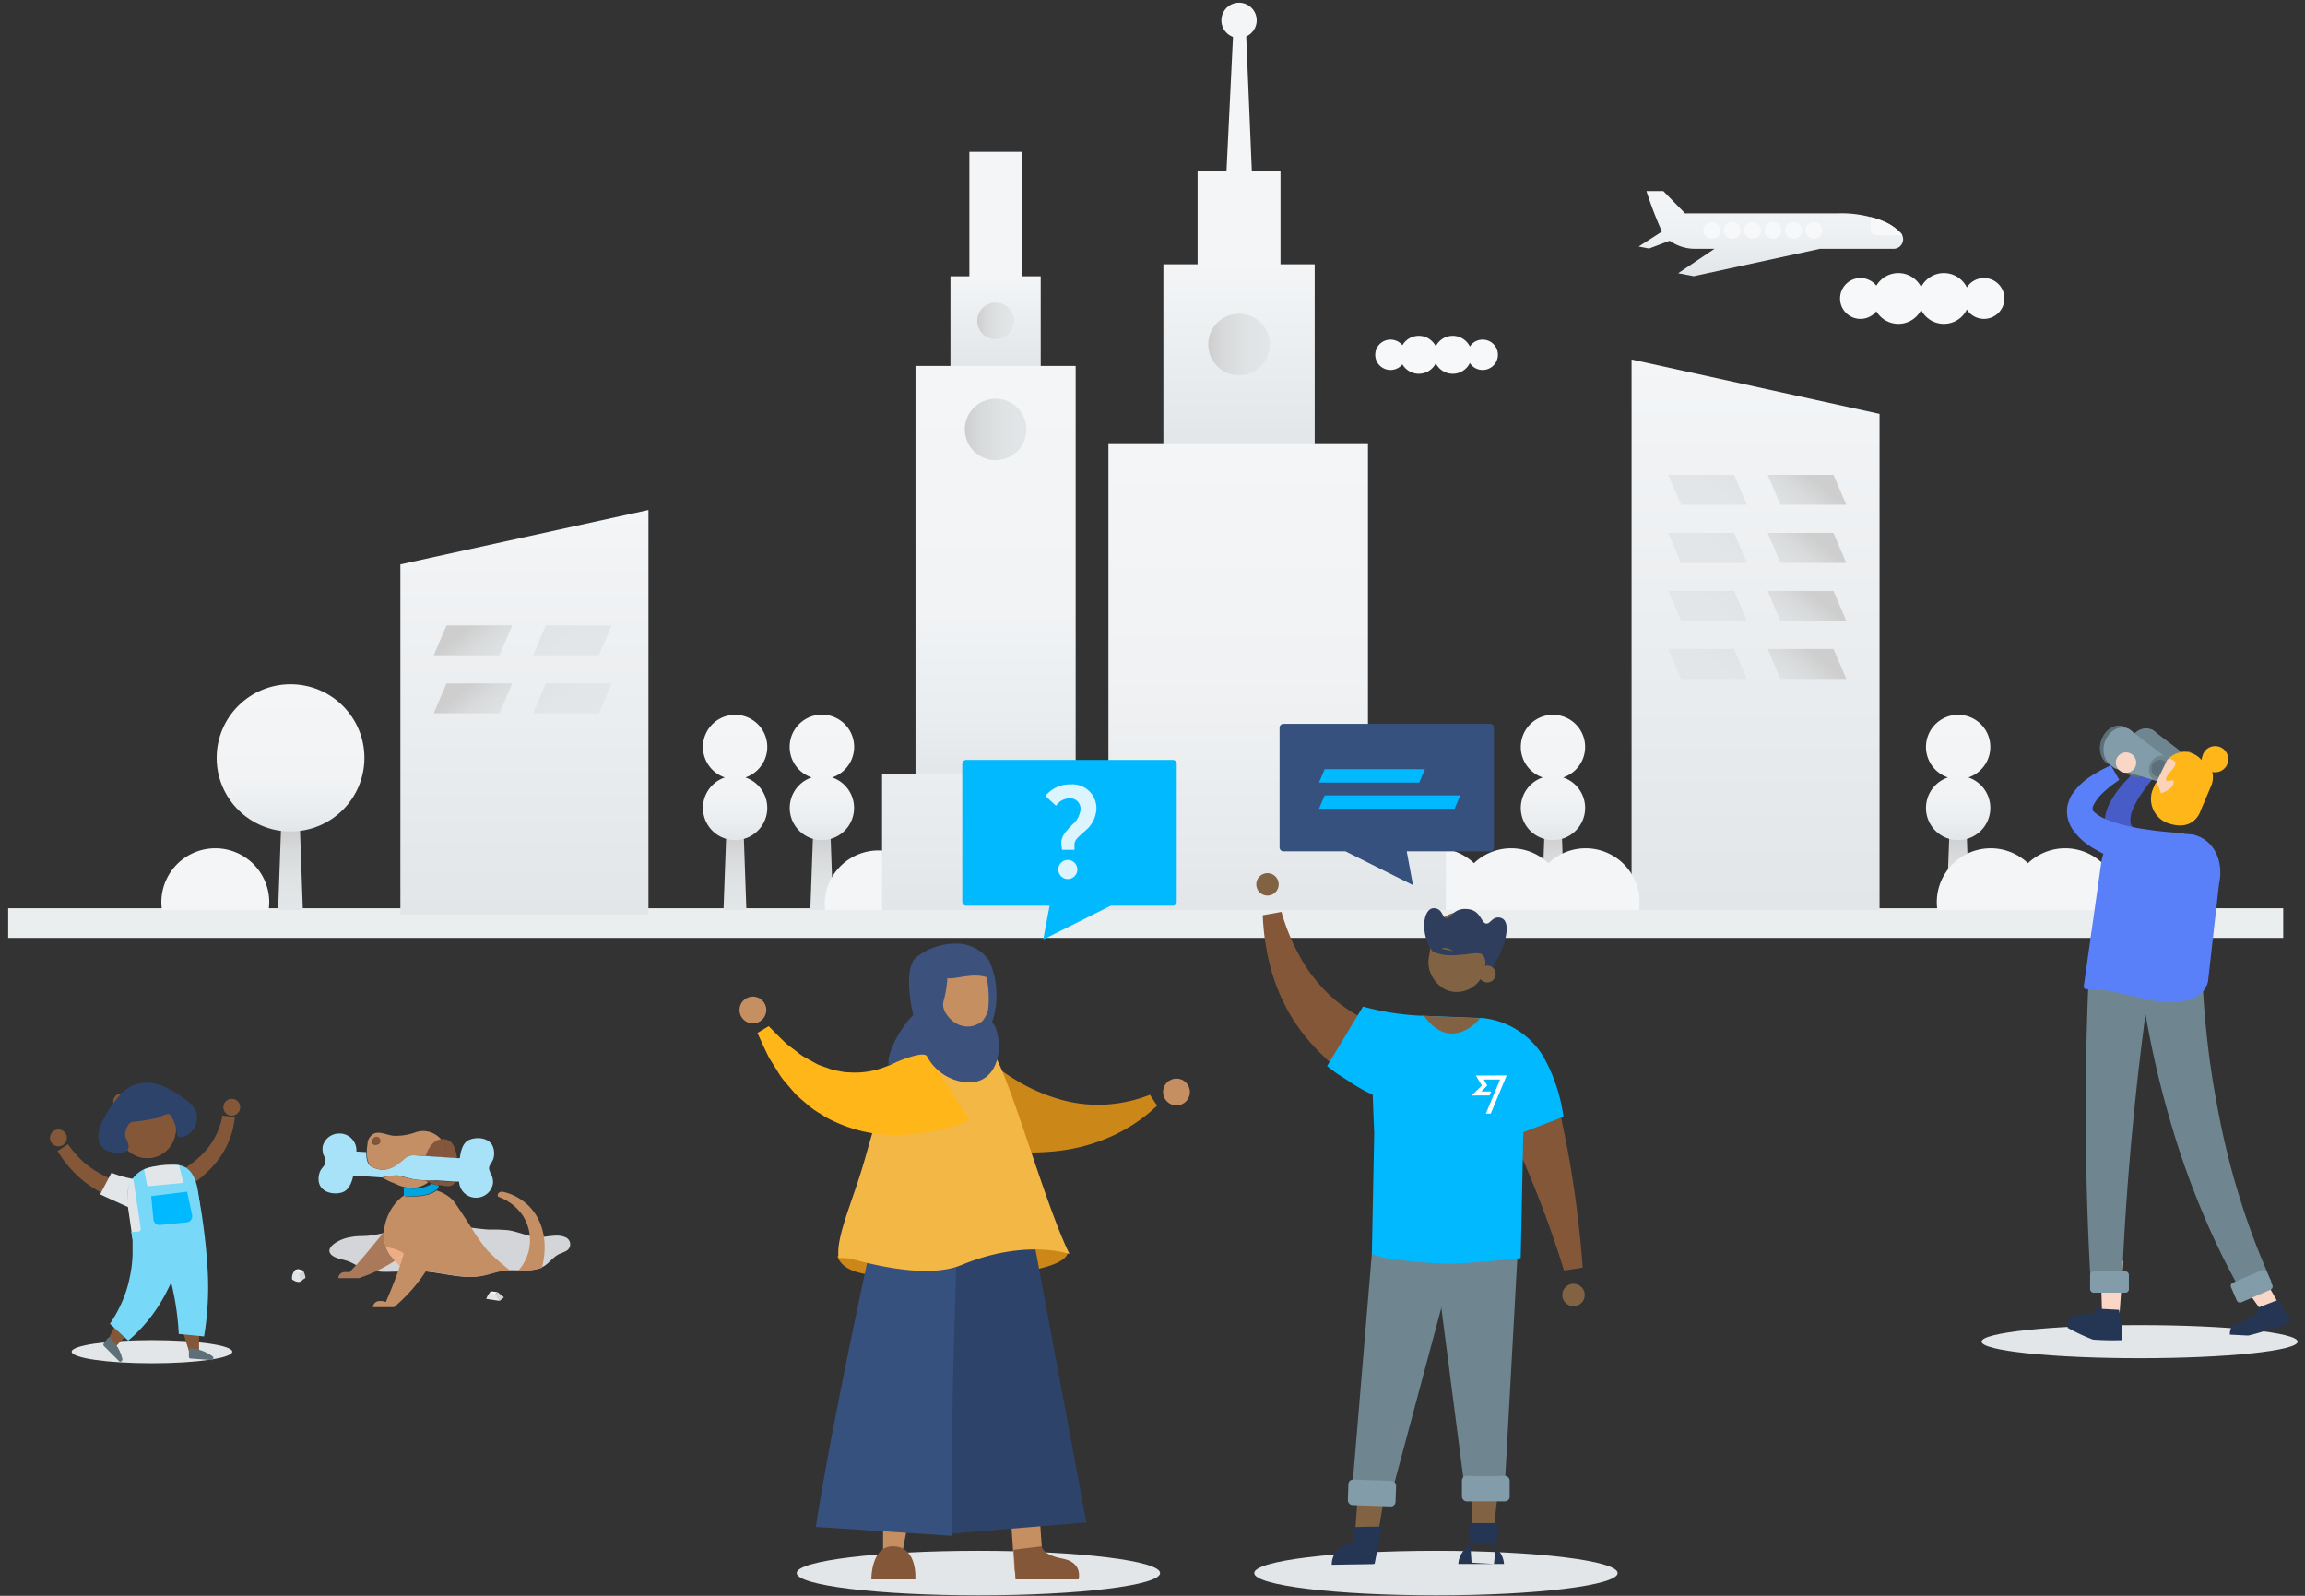 <svg width="273" height="189" xmlns="http://www.w3.org/2000/svg"><rect width="100%" height="100%" fill="#333333" stroke="none"/><defs><linearGradient x1="50%" y1="0%" x2="50%" y2="100%" id="a"><stop stop-color="#F3F5F7" offset="0%"/><stop stop-color="#E5E8EA" offset="86%"/><stop stop-color="#E2E6E8" offset="100%"/></linearGradient><linearGradient x1="23.548%" y1="39.931%" x2="76.452%" y2="60.069%" id="b"><stop stop-color="#CECECE" offset="0%"/><stop stop-color="#D8DADB" offset="25%"/><stop stop-color="#E0E3E5" offset="57%"/><stop stop-color="#E2E6E8" offset="100%"/></linearGradient><linearGradient x1="23.548%" y1="39.931%" x2="76.452%" y2="60.028%" id="c"><stop stop-color="#CECECE" offset="0%"/><stop stop-color="#D8DADB" offset="25%"/><stop stop-color="#E0E3E5" offset="57%"/><stop stop-color="#E2E6E8" offset="100%"/></linearGradient><linearGradient x1="50.171%" y1="0%" x2="50.171%" y2="99.895%" id="d"><stop stop-color="#CECECE" offset="0%"/><stop stop-color="#D7D9DA" offset="24%"/><stop stop-color="#DFE3E4" offset="60%"/><stop stop-color="#E2E6E8" offset="100%"/></linearGradient><linearGradient x1="50%" y1="0%" x2="50%" y2="100.057%" id="e"><stop stop-color="#F3F5F7" offset="0%"/><stop stop-color="#F1F3F5" offset="64%"/><stop stop-color="#EAEDEF" offset="87%"/><stop stop-color="#E2E6E8" offset="100%"/></linearGradient><linearGradient x1="50.06%" y1="0%" x2="50.06%" y2="100%" id="f"><stop stop-color="#F3F5F7" offset="0%"/><stop stop-color="#EEF1F3" offset="49%"/><stop stop-color="#E2E6E8" offset="100%"/></linearGradient><linearGradient x1="50.047%" y1="0%" x2="50.047%" y2="99.908%" id="g"><stop stop-color="#F3F5F7" offset="0%"/><stop stop-color="#E2E6E8" offset="100%"/></linearGradient><linearGradient x1="0%" y1="50%" x2="100%" y2="50%" id="h"><stop stop-color="#CECECE" offset="0%"/><stop stop-color="#D7D9DA" offset="24%"/><stop stop-color="#DFE3E4" offset="60%"/><stop stop-color="#E2E6E8" offset="100%"/></linearGradient><linearGradient x1="50.026%" y1="0%" x2="50.026%" y2="100%" id="i"><stop stop-color="#F3F5F7" offset="0%"/><stop stop-color="#F1F3F5" offset="45%"/><stop stop-color="#E9EDEF" offset="65%"/><stop stop-color="#E2E6E8" offset="76%"/></linearGradient><linearGradient x1="50%" y1="0%" x2="50%" y2="100%" id="j"><stop stop-color="#F3F5F7" offset="0%"/><stop stop-color="#E2E6E8" offset="100%"/></linearGradient><linearGradient x1="0%" y1="50%" x2="100%" y2="50%" id="k"><stop stop-color="#CECECE" offset="0%"/><stop stop-color="#D7D9DA" offset="24%"/><stop stop-color="#DFE3E4" offset="60%"/><stop stop-color="#E2E6E8" offset="100%"/></linearGradient><linearGradient x1="50.185%" y1="0%" x2="50.185%" y2="99.887%" id="l"><stop stop-color="#CECECE" offset="0%"/><stop stop-color="#D7D9DA" offset="24%"/><stop stop-color="#DFE3E4" offset="60%"/><stop stop-color="#E2E6E8" offset="100%"/></linearGradient><linearGradient x1="49.935%" y1=".415%" x2="49.935%" y2="99.724%" id="m"><stop stop-color="#F3F5F7" offset="0%"/><stop stop-color="#F1F3F5" offset="64%"/><stop stop-color="#EAEDEF" offset="87%"/><stop stop-color="#E2E6E8" offset="100%"/></linearGradient><linearGradient x1="49.934%" y1=".277%" x2="49.934%" y2="99.723%" id="n"><stop stop-color="#F3F5F7" offset="0%"/><stop stop-color="#F1F3F5" offset="64%"/><stop stop-color="#EAEDEF" offset="87%"/><stop stop-color="#E2E6E8" offset="100%"/></linearGradient><linearGradient x1="50%" y1=".288%" x2="50%" y2="99.712%" id="o"><stop stop-color="#F3F5F7" offset="0%"/><stop stop-color="#F1F3F5" offset="64%"/><stop stop-color="#EAEDEF" offset="87%"/><stop stop-color="#E2E6E8" offset="100%"/></linearGradient><linearGradient x1="49.815%" y1="0%" x2="49.815%" y2="99.887%" id="p"><stop stop-color="#CECECE" offset="0%"/><stop stop-color="#D7D9DA" offset="24%"/><stop stop-color="#DFE3E4" offset="60%"/><stop stop-color="#E2E6E8" offset="100%"/></linearGradient><linearGradient x1="49.983%" y1="0%" x2="49.983%" y2="99.985%" id="q"><stop stop-color="#F3F5F7" offset="0%"/><stop stop-color="#E5E8EA" offset="86%"/><stop stop-color="#E2E6E8" offset="100%"/></linearGradient><linearGradient x1="76.369%" y1="39.945%" x2="23.631%" y2="60.055%" id="r"><stop stop-color="#CECECE" offset="0%"/><stop stop-color="#D8DADB" offset="25%"/><stop stop-color="#E0E3E5" offset="57%"/><stop stop-color="#E2E6E8" offset="100%"/></linearGradient><linearGradient x1="76.369%" y1="39.953%" x2="23.631%" y2="60.047%" id="s"><stop stop-color="#CECECE" offset="0%"/><stop stop-color="#D8DADB" offset="25%"/><stop stop-color="#E0E3E5" offset="57%"/><stop stop-color="#E2E6E8" offset="100%"/></linearGradient><linearGradient x1="76.369%" y1="39.953%" x2="23.631%" y2="60.006%" id="t"><stop stop-color="#CECECE" offset="0%"/><stop stop-color="#D8DADB" offset="25%"/><stop stop-color="#E0E3E5" offset="57%"/><stop stop-color="#E2E6E8" offset="100%"/></linearGradient><linearGradient x1="76.369%" y1="39.994%" x2="23.631%" y2="60.047%" id="u"><stop stop-color="#CECECE" offset="0%"/><stop stop-color="#D8DADB" offset="25%"/><stop stop-color="#E0E3E5" offset="57%"/><stop stop-color="#E2E6E8" offset="100%"/></linearGradient><linearGradient x1="35.801%" y1="46.206%" x2="64.199%" y2="53.794%" id="v"><stop stop-color="#CECECE" offset="0%"/><stop stop-color="#D7D9DA" offset="24%"/><stop stop-color="#DFE3E4" offset="60%"/><stop stop-color="#E2E6E8" offset="100%"/></linearGradient><linearGradient x1="50%" y1="0%" x2="50%" y2="99.982%" id="w"><stop stop-color="#F3F5F7" offset="0%"/><stop stop-color="#F0F2F4" offset="50%"/><stop stop-color="#E6E9EB" offset="90%"/><stop stop-color="#E2E6E8" offset="100%"/></linearGradient></defs><g fill="none" fill-rule="evenodd"><path fill="#EAEEEF" fill-rule="nonzero" d="M.97 107.57h269.45v3.51H.97z"/><path fill="url(#a)" fill-rule="nonzero" d="M76.8 108.32H47.42V66.84L76.8 60.4z"/><path fill="url(#b)" d="M59.16 84.48h-7.79l1.51-3.54h7.79zm11.77 0h-7.79l1.5-3.54h7.8z"/><path fill="url(#c)" d="M59.16 77.61h-7.79l1.51-3.54h7.79zm11.77 0h-7.79l1.5-3.54h7.8z"/><path fill="url(#d)" fill-rule="nonzero" d="M35.87 107.78h-2.93l.34-9.53h2.25z"/><ellipse fill="url(#e)" fill-rule="nonzero" cx="34.41" cy="89.76" rx="8.75" ry="8.72"/><path d="M31.82 107.77a6.71 6.71 0 00.07-.91 6.39 6.39 0 10-12.78 0c.003.305.026.609.07.91h12.64z" fill="#F3F5F7" fill-rule="nonzero"/><path d="M225.15 27.63a6 6 0 00-1.94-1.36 13.26 13.26 0 00-5.53-1h-18.04v.06l-2.64-2.7h-2a46 46 0 001.84 4.8l-2.76 1.77 1.23.24 2.44-.92c.13.08.25.17.38.24a5.2 5.2 0 002.66.71h2.27l-4.3 2.89 1.84.35 14.95-3.24h8.66a1.13 1.13 0 00.94-1.84z" fill="url(#f)" fill-rule="nonzero"/><circle fill="#F7F8F9" fill-rule="nonzero" cx="202.74" cy="27.28" r="1"/><circle fill="#F7F8F9" fill-rule="nonzero" cx="205.16" cy="27.28" r="1"/><circle fill="#F7F8F9" fill-rule="nonzero" cx="207.58" cy="27.28" r="1"/><circle fill="#F7F8F9" fill-rule="nonzero" cx="210" cy="27.28" r="1"/><circle fill="#F7F8F9" fill-rule="nonzero" cx="212.42" cy="27.28" r="1"/><circle fill="#F7F8F9" fill-rule="nonzero" cx="214.84" cy="27.28" r="1"/><path d="M225.15 27.63a6 6 0 00-1.94-1.36 7.17 7.17 0 00-1.64-.56v1.49a.67.67 0 00.67.67h3.05a.74.74 0 00-.14-.24z" fill="#F7F8F9" fill-rule="nonzero"/><path fill="#F3F5F7" fill-rule="nonzero" d="M114.81 17.98h6.22v15.77h-6.22z"/><path fill="url(#g)" fill-rule="nonzero" d="M112.57 32.72h10.69v10.9h-10.69z"/><ellipse fill="url(#h)" fill-rule="nonzero" cx="117.92" cy="38.01" rx="2.18" ry="2.17"/><circle fill="#F7F8F9" fill-rule="nonzero" cx="220.35" cy="35.35" r="2.42"/><circle fill="#F7F8F9" fill-rule="nonzero" cx="234.98" cy="35.35" r="2.42"/><ellipse fill="#F7F8F9" fill-rule="nonzero" cx="224.84" cy="35.35" rx="3.02" ry="3.01"/><ellipse fill="#F7F8F9" fill-rule="nonzero" cx="230.23" cy="35.35" rx="3.02" ry="3.01"/><path fill="url(#i)" fill-rule="nonzero" d="M108.43 43.34h18.97v64.43h-18.97z"/><path fill="#F3F5F7" fill-rule="nonzero" d="M148.44 24.47h-3.38l1.07-22.08h1.39z"/><circle fill="#F3F5F7" fill-rule="nonzero" cx="146.75" cy="2.41" r="2.09"/><path fill="#F3F5F7" fill-rule="nonzero" d="M141.84 20.23h9.82v21.79h-9.82z"/><path fill="url(#j)" fill-rule="nonzero" d="M137.79 31.3h17.92v21.79h-17.92z"/><ellipse fill="url(#k)" fill-rule="nonzero" cx="146.75" cy="40.8" rx="3.65" ry="3.64"/><path fill="url(#l)" fill-rule="nonzero" d="M98.68 107.78h-2.71l.32-8.82h2.08z"/><path d="M98.56 92.08a3.82 3.82 0 10-2.43 0 3.81 3.81 0 102.43 0z" fill="url(#m)" fill-rule="nonzero"/><path fill="url(#l)" fill-rule="nonzero" d="M88.4 107.78h-2.71l.32-8.82h2.08z"/><path d="M88.28 92.08a3.81 3.81 0 10-2.43 0 3.81 3.81 0 102.43 0z" fill="url(#n)" fill-rule="nonzero"/><path fill="url(#l)" fill-rule="nonzero" d="M233.26 107.78h-2.71l.32-8.82h2.07z"/><path d="M233.13 92.08a3.81 3.81 0 10-2.42 0 3.81 3.81 0 102.42 0z" fill="url(#o)" fill-rule="nonzero"/><path fill="url(#p)" fill-rule="nonzero" d="M182.59 107.78h2.71l-.31-8.82h-2.08z"/><path d="M182.72 92.08a3.81 3.81 0 112.42 0 3.81 3.81 0 11-2.42 0z" fill="url(#o)" fill-rule="nonzero"/><ellipse fill="url(#k)" fill-rule="nonzero" cx="117.92" cy="50.86" rx="3.65" ry="3.64"/><path fill="url(#q)" fill-rule="nonzero" d="M193.24 107.78h29.37V49.02l-29.37-6.44z"/><path fill="url(#r)" d="M210.87 80.41h7.8l-1.51-3.55h-7.8zm-11.77 0h7.8l-1.51-3.55h-7.8z"/><path fill="url(#s)" d="M210.87 73.53h7.8l-1.51-3.54h-7.8zm-11.77 0h7.8l-1.51-3.54h-7.8z"/><path fill="url(#t)" d="M210.87 66.66h7.8l-1.51-3.54h-7.8zm-11.77 0h7.8l-1.51-3.54h-7.8z"/><path fill="url(#u)" d="M210.87 59.78h7.8l-1.51-3.54h-7.8zm-11.77 0h7.8l-1.51-3.54h-7.8z"/><path fill="url(#v)" d="M156.57 61.76h-21.45l1.5-3.54h21.46zm0 6.75h-21.45l1.5-3.54h21.46z"/><path d="M259.73 107.77a6.71 6.71 0 00.07-.91 6.39 6.39 0 10-12.78 0c0 .305.028.61.08.91h12.63z" fill="#F3F5F7" fill-rule="nonzero"/><path d="M250.91 107.77a5.4 5.4 0 00.08-.91 6.39 6.39 0 10-12.78 0c.003.305.026.609.07.91h12.63z" fill="#F3F5F7" fill-rule="nonzero"/><path d="M242.1 107.77a6.71 6.71 0 00.07-.91 6.39 6.39 0 00-12.78 0c.003.305.026.609.07.91h12.64zm-47.98 0a6.71 6.71 0 00.07-.91 6.39 6.39 0 10-12.78 0c.003.305.026.609.07.91h12.64z" fill="#F3F5F7" fill-rule="nonzero"/><path d="M185.3 107.77a6.71 6.71 0 00.07-.91 6.39 6.39 0 10-12.78 0c0 .305.028.61.08.91h12.63z" fill="#F3F5F7" fill-rule="nonzero"/><path d="M176.48 107.77a5.4 5.4 0 00.08-.91 6.39 6.39 0 10-12.78 0c.003.305.026.609.07.91h12.63z" fill="#F3F5F7" fill-rule="nonzero"/><path d="M167.37 107.77a5.4 5.4 0 00.08-.91 6.39 6.39 0 10-12.78 0c.003.305.026.609.07.91h12.63z" fill="#F3F5F7" fill-rule="nonzero"/><path d="M158.56 107.77a6.71 6.71 0 00.07-.91 6.39 6.39 0 10-12.78 0c.003.305.026.609.07.91h12.64z" fill="#F3F5F7" fill-rule="nonzero"/><path d="M149.74 107.77a6.71 6.71 0 00.07-.91 6.39 6.39 0 10-12.78 0c0 .305.028.61.08.91h12.63zm-30.55 0a6.71 6.71 0 00.07-.91 6.39 6.39 0 10-12.78 0c.003.305.026.609.07.91h12.64z" fill="#F3F5F7" fill-rule="nonzero"/><path d="M110.37 107.77a6.71 6.71 0 00.07-.91 6.39 6.39 0 00-12.77 0c-.002.305.021.61.07.91h12.63z" fill="#F3F5F7" fill-rule="nonzero"/><ellipse fill="#F7F8F9" fill-rule="nonzero" cx="164.69" cy="42.02" rx="1.81" ry="1.8"/><ellipse fill="#F7F8F9" fill-rule="nonzero" cx="175.6" cy="42.02" rx="1.81" ry="1.8"/><circle fill="#F7F8F9" fill-rule="nonzero" cx="168.04" cy="42.02" r="2.25"/><circle fill="#F7F8F9" fill-rule="nonzero" cx="172.06" cy="42.02" r="2.25"/><path fill="url(#w)" fill-rule="nonzero" d="M162.02 91.71V52.6h-30.74v39.11h-26.81v16.07h66.78V91.71z"/><g transform="translate(6 85)"><ellipse fill="#E2E6E8" fill-rule="nonzero" cx="109.88" cy="101.31" rx="21.52" ry="2.64"/><ellipse fill="#E2E6E8" fill-rule="nonzero" cx="164.07" cy="101.31" rx="21.52" ry="2.64"/><path d="M51.58 68.83s.39-.93.63-.81a1 1 0 01.52.26c.181.243.33.508.44.79l-1.59-.24z" fill="#E2E6E8" fill-rule="nonzero"/><path fill="#D3D5D8" fill-rule="nonzero" d="M53.17 69.07l.52-.42-.77-.63-.21.22zM29.9 65.5a2.1 2.1 0 01.27.75.11.11 0 010 .08.14.14 0 01-.07.08c-.31.16-.28.31-.62.38a6.12 6.12 0 00-.11-1c.13-.22.35-.19.53-.29z"/><path d="M28.76 65.69a.75.75 0 01.15-.2c.17-.11.37 0 .53.15.16.15 0 .12 0 .19.068.303.111.61.13.92v.06a1.06 1.06 0 01-.59-.06 4 4 0 01-.38-.21 1.28 1.28 0 01.16-.85z" fill="#E2E6E8" fill-rule="nonzero"/><path d="M29.23 65.32c.12 0 .22 0 .34.07.136.023.27.057.4.1-.093.103-.2.19-.32.26h-.12a.46.46 0 01-.16-.08l-.17-.11s-.27-.08-.27-.12c0-.04.23-.09.3-.12zM52 68.06a3 3 0 00.69.22l.19-.26-.64-.07-.24.11z" fill="#F2F5F7" fill-rule="nonzero"/><path d="M36.9 66.1a.59.59 0 01-.53.28h-2.3a.75.75 0 01.76-.72h.35" fill="#AA7959" fill-rule="nonzero"/><ellipse fill="#E2E6E8" fill-rule="nonzero" cx="12" cy="75.09" rx="9.51" ry="1.37"/><path d="M15.56 72.32l.85 2.75 1.14.34v-3.07c-.62.01-1.45-.01-1.99-.02z" fill="#845739" fill-rule="nonzero"/><path d="M15.56 72.32l.85 2.75 1.14.34v-3.07c-.62.01-1.45-.01-1.99-.02z" fill="#845739" fill-rule="nonzero"/><path d="M19.13 76.09l-2.6-.2c-.09 0-.16-.11-.16-.25v-.73c0-.13.06-.23.15-.23.155.01.308.03.46.06.822.12 1.6.446 2.26.95a.34.34 0 010 .26c.01.05-.05.15-.11.14z" fill="#5D7077" fill-rule="nonzero"/><path d="M17.4 56.06c.31 1.5.52 2.86.71 4.29.19 1.43.33 2.83.43 4.26a35.67 35.67 0 01-.37 8.67l-3-.29a32.13 32.13 0 00-1.31-7.61 62.92 62.92 0 00-1.21-3.75c-.44-1.24-.93-2.5-1.42-3.61l6.17-1.96z" fill="#77D9F7" fill-rule="nonzero"/><path d="M7.89 71.48L6.65 74l1 .51 2-2.09c-.56-.36-1.16-.66-1.76-.94z" fill="#845739" fill-rule="nonzero"/><circle fill="#845739" fill-rule="nonzero" cx=".92" cy="49.77" r="1"/><ellipse fill="#845739" fill-rule="nonzero" transform="rotate(-10.7 11.4 48.6)" cx="11.4" cy="48.6" rx="3.43" ry="3.57"/><path d="M8.14 76.22L6.3 74.38c-.07-.06 0-.19 0-.29l.47-.57c.08-.1.2-.14.26-.08.06.06.22.23.31.35A4.85 4.85 0 018.48 76a.31.31 0 01-.14.23.15.15 0 01-.2-.01z" fill="#5D7077" fill-rule="nonzero"/><path d="M7.89 71.48L6.65 74l1 .51 2-2.09c-.56-.36-1.16-.66-1.76-.94z" fill="#845739" fill-rule="nonzero"/><circle fill="#845739" fill-rule="nonzero" cx="21.45" cy="46.14" r="1"/><circle fill="#845739" fill-rule="nonzero" cx="8.41" cy="45.49" r="1"/><ellipse fill="#845739" fill-rule="nonzero" transform="rotate(-10.7 11.4 48.6)" cx="11.4" cy="48.6" rx="3.43" ry="3.57"/><path d="M8.14 76.22L6.3 74.38c-.07-.06 0-.19 0-.29l.47-.57c.08-.1.2-.14.26-.08.06.06.22.23.31.35A4.85 4.85 0 018.48 76a.31.31 0 01-.14.23.15.15 0 01-.2-.01z" fill="#5D7077" fill-rule="nonzero"/><path d="M14.39 54.15a11.72 11.72 0 003.87-2.76 8.51 8.51 0 001.35-2 8.08 8.08 0 00.73-2.26l1.47.17a9.91 9.91 0 01-.67 2.78 10.51 10.51 0 01-1.44 2.47 12.81 12.81 0 01-2 2 13.06 13.06 0 01-2.4 1.61l-.91-2.01zm-3.71 3.43a11.15 11.15 0 01-3.06-.64A12.29 12.29 0 014.9 55.6a12 12 0 01-2.29-1.92 14.16 14.16 0 01-1.8-2.36l1.24-.8a13.06 13.06 0 001.73 2A10.58 10.58 0 005.87 54a10.84 10.84 0 002.37 1 9.22 9.22 0 002.42.34l.02 2.24z" fill="#845739" fill-rule="nonzero"/><path d="M5.86 56.45L7.2 53.9a13.56 13.56 0 003.2.83c1 0-1.07 3.3-1.07 3.3s-2.94-1.31-3.47-1.58z" fill="#E2E6E8" fill-rule="nonzero"/><path d="M14.32 62.21c2.47-.31 3.61-2.39 3.3-4.86l-.12-.92c-.31-2.47-1.35-3.8-3.39-3.38l-1.53.12a3.44 3.44 0 00-3.43 4.2l.11.92a4.54 4.54 0 005.06 3.92z" fill="#77D9F7" fill-rule="nonzero"/><path d="M11.06 53.5l.39 2 4.27-.4-.52-2.1a9.26 9.26 0 00-4.14.5zm-1.28 1.07l.9 6-.9 1.71-.68-4.71s-.1-2.57.68-3z" fill="#E2E6E8" fill-rule="nonzero"/><path d="M11.91 56.66l4.25-.52.59 2.75a.73.73 0 01-.64.88l-3.14.31a.73.73 0 01-.8-.65l-.26-2.77z" fill="#00B9FF" fill-rule="nonzero"/><path d="M15.9 60.52a9.38 9.38 0 01-.11 1.13c0 .34-.11.66-.17 1A20 20 0 0113.73 68a18.91 18.91 0 01-2 3.14 18.7 18.7 0 01-2.54 2.64l-2.17-2a15.42 15.42 0 001.45-2.63 13.9 13.9 0 00.88-2.79c.21-.936.328-1.89.35-2.85V62.1c0-.22 0-.45-.07-.67a3.41 3.41 0 00-.1-.52l6.37-.39z" fill="#77D9F7" fill-rule="nonzero"/><path d="M9.73 47.87c-.58 0-1.11 1.32-.83 1.91.21.44.49 1 .22 1.38-.27.38-.74.38-1.17.36a2.92 2.92 0 01-1.6-.41 1.94 1.94 0 01-.7-1.63 4.38 4.38 0 01.52-1.75 13 13 0 011.66-2.6 5.47 5.47 0 011.87-1.58 4.54 4.54 0 013.36 0 11.2 11.2 0 013 1.76 3.57 3.57 0 011.11 1.18A2.44 2.44 0 0116.7 49c-.57.69-1.72.94-1.73.39a4.45 4.45 0 00-.86-2.4c-.23-.2-1.11.25-1.4.4a22.6 22.6 0 01-2.98.48z" fill="#2E4369" fill-rule="nonzero"/><path fill="#C58F62" fill-rule="nonzero" d="M114.16 101.13l-.36-5.17 3.4-.43.36 5.17zm-12.4-6.91l-1.19 6.22h-1.98v-6.02z"/><path d="M120.46 63.26c0 1.76-6 2.93-13.45 2.93-7.45 0-12.79.42-13.8-2.34-.08-.17.92-.59.92-.59 0-1.83 6.36-3.59 13-3.59a29.39 29.39 0 0113.33 3.59z" fill="#CC8719" fill-rule="nonzero"/><path fill="#2E4369" fill-rule="nonzero" d="M106.34 54.3l.18 42.35 16.15-1.34-7.81-41.87z"/><path d="M99.17 53.31c-1.57 7-3.08 14-4.54 21.08a965.17 965.17 0 00-2.11 10.62c-.67 3.57-1.33 7.13-1.89 10.83l16.17 1.06c-.09-3.41-.08-6.94-.05-10.46.03-3.52.1-7.09.19-10.64.17-7.11.42-14.25.72-21.36l-8.49-1.13z" fill="#37517E" fill-rule="nonzero"/><path d="M105.38 49.5c.61.269 1.239.496 1.88.68a31.5 31.5 0 005.13 1.08 28.64 28.64 0 006.86.06 21.19 21.19 0 006.48-1.78 19.52 19.52 0 005.32-3.59l-.85-1.29a17.14 17.14 0 01-5.43 1.17 16.23 16.23 0 01-5.22-.62 21.32 21.32 0 01-4.74-2c-.74-.43-1.46-.88-2.14-1.37-.34-.25-.66-.5-1-.76a3.82 3.82 0 01-.73-.7l-5.56 9.12z" fill="#CC8719" fill-rule="nonzero"/><circle fill="#C58F62" fill-rule="nonzero" cx="83.17" cy="34.62" r="1.59"/><circle fill="#C58F62" fill-rule="nonzero" cx="133.34" cy="44.33" r="1.59"/><path d="M112.22 38.87l-.48 1c2.09 3.42 6.09 17.92 8.93 23.65 0 0-5.19-1.84-12.79 1.3-4.1 1.7-10.87-.14-13.21-.76a8.53 8.53 0 00-1.34-.06c-.41-2.46 1.84-7.1 3.18-12 1.25-4.43 3.09-10.65 4.09-12.29 0 0 1.09-1.15 1.85-1.15l9.77.31z" fill="#F3B745" fill-rule="nonzero"/><path d="M114.06 98.54l.21 3.52h7.48s.56-2-1.9-2.46c-2.46-.46-2.46-1.46-2.46-1.46l-3.33.4zm-11.65 3.52s.31-3.74-2.48-3.92c-2.79-.18-2.73 3.92-2.73 3.92h5.21z" fill="#845739" fill-rule="nonzero"/><path d="M103 38.7l-.08.09c0 .05-.09.11-.16.17a5 5 0 01-.42.36 9.56 9.56 0 01-.94.7 14.19 14.19 0 01-2.1 1.15 9.89 9.89 0 01-4.67.84 5.36 5.36 0 01-1.25-.16 5.18 5.18 0 01-1.26-.32c-.41-.15-.85-.28-1.27-.46l-1.23-.68a5.84 5.84 0 01-1.2-.8l-1.19-.9c-.74-.67-1.44-1.41-2.19-2.15l-1.33.8c.46 1 .9 2 1.41 3l.92 1.45a8.37 8.37 0 001 1.42l1.18 1.37c.43.42.91.81 1.38 1.22a9.44 9.44 0 001.55 1.1 10.81 10.81 0 001.7.94 17.08 17.08 0 007.8 1.58 22.29 22.29 0 004-.47c.66-.13 1.32-.3 2-.5.32-.09.66-.23 1-.34.177-.06.35-.13.52-.21l.27-.11.37-.18L103 38.7z" fill="#FFB619" fill-rule="nonzero"/><path d="M111.51 36.06a10.13 10.13 0 00-.36-7.3 4.66 4.66 0 00-3.61-2 7.49 7.49 0 00-5.1 1.69c-1.27 1.18-.68 5.08-.32 6.57 0 .08 0 .15.09.15-1.83 1.79-3.33 5-2.91 6.05.11-.15 4.11-1.92 4.49-1.11A5.83 5.83 0 00109 43.2c3.33-.22 3.87-4.37 2.82-6.71l-.31-.43z" fill="#3C517B" fill-rule="nonzero"/><path d="M110.85 30.74c-1.77-.55-3.49.25-4.65.12a12.88 12.88 0 01-.45 2.72c-.1.423-.04.869.17 1.25 1 1.8 3 2.29 4.44 1.09 0 0 .06 0 .06-.08a3.29 3.29 0 00.61-1.21 12.57 12.57 0 00-.18-3.89z" fill="#C58F62" fill-rule="nonzero"/><path d="M146 .73h24.49a.46.46 0 01.45.48v14.14a.46.46 0 01-.45.48h-9.88l.74 4-8-4H146a.46.46 0 01-.45-.48V1.21a.46.46 0 01.45-.48z" fill="#37517E" fill-rule="nonzero"/><path fill="#00B9FF" d="M162.1 7.68h-11.88l.67-1.58h11.88zm4.18 3.1h-16.06l.67-1.58h16.06z"/><path d="M132.91 5h-24.49a.47.47 0 00-.45.48v16.3a.48.48 0 00.45.49h9.89l-.75 4 8-4h7.36a.47.47 0 00.45-.49V5.48a.47.47 0 00-.46-.48z" fill="#00B9FF" fill-rule="nonzero"/><path d="M119.69 14.9c0-.94.66-1.55 1.29-2.21a2.74 2.74 0 001-1.83 1.24 1.24 0 00-1.34-1.31 2 2 0 00-1.57.88l-1.25-1.16a3.67 3.67 0 012.95-1.37 2.84 2.84 0 013.09 2.87 3.57 3.57 0 01-1.31 2.61c-.62.58-1.26 1-1.29 1.61v.66h-1.48l-.09-.75zm-.35 3.1a1.13 1.13 0 112.26-.04 1.13 1.13 0 01-2.26.04z" fill="#DBF4FE" fill-rule="nonzero"/><path d="M45.93 60.66c-1.47.22-3-.06-4.51.06-1.31.11-2.54.52-3.84.64-.65.06-1.31 0-2 .15a4.58 4.58 0 00-2 .79c-.37.28-.66.65-.54 1s.5.56.93.71c.43.15.88.22 1.3.38.42.16.89.45 1.35.66a8.57 8.57 0 003.61.57c1.25 0 2.51-.14 3.75-.07 2.38.14 4.76 1 7.07.54.76-.15 1.47-.43 2.25-.56 1.67-.26 3.64.23 5-.5.77-.41 1.14-1.12 1.94-1.51a7.45 7.45 0 00.86-.38.9.9 0 00-.21-1.63c-.88-.38-2 0-3 0-1.28 0-2.4-.61-3.65-.8a17.78 17.78 0 00-2.31-.08 29.65 29.65 0 01-3-.37 11 11 0 00-3 .4z" fill="#D3D5D8" fill-rule="nonzero"/><path d="M38.51 65.55a14.6 14.6 0 001.87.1c.52 0 1 0 1.55-.06-.47-.5-.89-1-1.16-1.3a21.43 21.43 0 01-2.26 1.26z"/><path d="M54.94 56.63a5.4 5.4 0 00-1.42-.48c-.44-.09-.8.47-.4.63a5.86 5.86 0 012.77 2.15 5.38 5.38 0 01-.5 6.55 7.55 7.55 0 002.78-.31l.12-.47c.71-3.26-.29-6.57-3.35-8.07zm-12.77.04l-.1.15.29-.13z" fill="#C48F65" fill-rule="nonzero"/><path d="M40.77 64.29c.27.32.69.8 1.16 1.3-.5-.59-.93-1.05-1.16-1.3zm-.71-.88zm.02.03c.109.176.236.34.38.49l.31.36a.81.81 0 00-.13-.15 4.52 4.52 0 01-.56-.7z" fill="#ECAD84" fill-rule="nonzero"/><path d="M40.09 58.59a4.69 4.69 0 00-.72 2.36l.09-.13a5.75 5.75 0 01.63-2.23z"/><path d="M40.46 63.93a2.93 2.93 0 01-.38-.49 3.66 3.66 0 01-.28-.56 2.3 2.3 0 01-.12-.34 4.57 4.57 0 01-.2-1.69l-.09.13c-.17.22-.33.44-.48.62-.74.91-1.74 2.14-2.71 3.21-.38.42-.77.83-1.13 1.16l1.45.39a14.87 14.87 0 002-.78 21.43 21.43 0 002.26-1.26l-.32-.39z" fill="#AA7959" fill-rule="nonzero"/><path d="M51.69 63.05a22.47 22.47 0 01-1.62-2.26c-1-1.58-2.19-3.39-2.43-3.64A4.66 4.66 0 0045.7 56a2.79 2.79 0 01-.89.46 6.9 6.9 0 01-2.44.23l-.29.13.1-.15h-.28v-.12a5.1 5.1 0 00-.73.59 5.68 5.68 0 00-1.06 1.49 5.75 5.75 0 00-.63 2.23 4.37 4.37 0 00.26 1.91c.79.078 1.55.35 2.21.79a7.45 7.45 0 012 2h.24c2.38.13 4.75 1 7.06.53.77-.15 1.48-.43 2.25-.55a6.84 6.84 0 01.9-.08c-.93-.73-1.86-1.53-2.71-2.41z" fill="#C48F65" fill-rule="nonzero"/><path d="M46 55.37h-.18a5.13 5.13 0 01-.65-.16 4.32 4.32 0 01-3.15.46.16.16 0 00-.2.18v.8h.47a6.9 6.9 0 002.44-.23 2.79 2.79 0 00.89-.46 1.13 1.13 0 00.18-.12.49.49 0 00.14-.45l.06-.02z" fill="#00A4DF" fill-rule="nonzero"/><path fill="#C48F65" fill-rule="nonzero" d="M42.37 56.69h-.01z"/><path d="M41.93 63.52c-.4.28-.78.54-1.16.77.22.25.66.75 1.18 1.3h2a7.45 7.45 0 00-2.02-2.07zm-2.21-.79a.67.67 0 00.06.12c.075.195.169.383.28.56.163.251.35.486.56.7a.81.81 0 01.13.15c.38-.23.76-.49 1.16-.77a4.84 4.84 0 00-2.19-.76z" fill="#ECAD84" fill-rule="nonzero"/><path d="M42.84 51.83h.24a.93.93 0 00-.24 0z" fill="#C48F65" fill-rule="nonzero"/><path d="M45.93 54.93l.08.44c.31 0 .61.09.92.11.179.02.36 0 .53-.06a.86.86 0 00.42-.42l-2-.14s.05.04.05.07zm.88-2.84l1.33.09a5.87 5.87 0 00-.22-1 2.33 2.33 0 00-.45-.87 1.44 1.44 0 00-1.26-.38 2.47 2.47 0 01.6 2.16zM45 54.8l-.24.18c.14.09.291.16.45.21a5 5 0 00.53-.34L45 54.8z" fill="#84573C" fill-rule="nonzero"/><path d="M46 55.37l-.08-.44s0-.05-.05-.07h-.17a5 5 0 01-.53.34c.213.067.43.12.65.16l.18.01zm-1.59-.6c.08.066.163.126.25.18h.07l.24-.18h-.56zm-.06-2.84l2.46.16a2.47 2.47 0 00-.6-2.17c-1 .16-1.52 1.08-1.86 2.01zM39 50.34a.53.53 0 00-.17-.73.53.53 0 00-.56.89h.33a.54.54 0 00.4-.16z" fill="#84573C" fill-rule="nonzero"/><path d="M45.72 54.84h.16a.12.12 0 00-.16 0z" fill="#A7E2F9" fill-rule="nonzero"/><path d="M51.92 53.41c0-.44.37-.74.5-1.14.14-.44.14-.91 0-1.35-.36-1.16-1.87-1.34-2.87-.91-.77.33-1 1.41-1.09 2.15h-.35l-1.33-.09-2.46-.16-1.27-.09h-.24a1.58 1.58 0 00-.93.39c-.69.57-1.77 1.67-3.29 1.21a3.66 3.66 0 01-.6-.25c-.52-.29-.62-1.06-.61-1.72l-1.17-.07a2 2 0 00-2.1-2.13 2 2 0 00-1.89 1.52 2.21 2.21 0 00.09 1c.14.252.219.532.23.82 0 .44-.43.71-.61 1.1a2.2 2.2 0 00-.16 1.34c.24 1.19 1.72 1.52 2.76 1.19.81-.25 1.18-1.3 1.31-2l3.44.24s.11-.06.26-.09a7.58 7.58 0 011.56-.16c.13 0 1.29.33 2.09.51l1.19.08h1.3a.12.12 0 01.16 0l2 .14h.53a2 2 0 002.3 1.89 2 2 0 001.72-1.71 2.18 2.18 0 00-.19-1 1.93 1.93 0 01-.28-.71z" fill="#A7E2F9" fill-rule="nonzero"/><path d="M37.52 50.39v.05-.05zm1.1.18h-.25a.53.53 0 00.25 0z" fill="#C48F65" fill-rule="nonzero"/><path d="M45.35 49.25a2.74 2.74 0 00-2.2-.12 6.73 6.73 0 01-2.12.39h-.28c-.74 0-1.59-.52-2.34-.31a1.43 1.43 0 00-.88 1.19v.05c0 .08-.05.31-.08.63v.39c0 .66.09 1.43.61 1.72.192.101.393.185.6.25 1.52.46 2.6-.64 3.29-1.21a1.58 1.58 0 01.93-.39.93.93 0 01.24 0l1.27.09c.34-.94.86-1.85 1.85-2a3 3 0 00-.89-.68zM39 50.34a.54.54 0 01-.4.23.53.53 0 01-.25 0h-.08a.53.53 0 01.56-.89.53.53 0 01.17.66zM44.66 55a2.27 2.27 0 01-.25-.18l-1.19-.08c-.8-.18-2-.47-2.09-.51a7.58 7.58 0 00-1.56.16c-.15 0-.25.06-.26.09.485.29.997.531 1.53.72a4.3 4.3 0 002.07.5 3.43 3.43 0 001.81-.67l-.06-.03zM41 69.54a.58.58 0 01-.52.28h-2.3a.75.75 0 01.76-.73h.35" fill="#C48F65" fill-rule="nonzero"/><path d="M39.44 69.78A54.79 54.79 0 0041.68 64a33.84 33.84 0 00.81-5.62l2.57 1 2 .79s.13 1-2.13 4.6a19.43 19.43 0 01-4 4.82" fill="#C48F65" fill-rule="nonzero"/><path d="M179.24 65.48a123.132 123.132 0 00-4-11.08c-.74-1.8-1.53-3.58-2.35-5.33-.82-1.75-1.72-3.52-2.6-5a3.84 3.84 0 011.4-5.24c1.83-1.06 3.56.18 4.62 2 .14.25 1.08 1.8 1.3 1.3.65 2.13.78 2.93 1.23 5 .45 2.07.83 4 1.17 6 .667 4 1.147 8 1.44 12" fill="#845739" fill-rule="nonzero"/><circle fill="#816343" fill-rule="nonzero" transform="rotate(-43.57 180.365 68.373)" cx="180.365" cy="68.373" r="1.33"/><path fill="#816343" fill-rule="nonzero" d="M157.19 96.8l-2.69-.31.46-6.37 3.29.38z"/><path d="M173.88 60.9l-1.64 29.74a2.44 2.44 0 01-4.85.18v-.18l-3.79-29.33A5.17 5.17 0 11173.84 60a6 6 0 01.04.9z" fill="#6F8691" fill-rule="nonzero"/><path d="M166.89 61.74L159 91.2v.17a2.43 2.43 0 01-4.78-.83l2.57-30.78a5.18 5.18 0 1110.32.86 4.38 4.38 0 01-.15.88l-.07.24z" fill="#6F8691" fill-rule="nonzero"/><path fill="#253655" fill-rule="nonzero" d="M156.81 100.22l.85-4.43-3.19.06-.47 4.37"/><path fill="#816343" fill-rule="nonzero" d="M170.82 96.99l-2.5-.81v-6.39h3.31z"/><path fill="#253655" fill-rule="nonzero" d="M170.94 100.23l.52-4.84h-3.5l.33 4.69m-1.57.15a2.71 2.71 0 015.41 0m-20.4.1a2.47 2.47 0 014.94-.09"/><rect fill="#829CA9" fill-rule="nonzero" transform="rotate(2.02 156.492 91.826)" x="153.667" y="90.311" width="5.65" height="3.03" rx=".55"/><rect fill="#829CA9" fill-rule="nonzero" x="167.15" y="89.79" width="5.65" height="3.03" rx=".55"/><path fill="#00B9FF" fill-rule="nonzero" d="M165.05 64.65h1.57zm-8.56-23.52a6.32 6.32 0 016.21-5.82l7 .27a9.59 9.59 0 017.06 4.5 19.7 19.7 0 012.41 7.19l-4.75 1.82-.31 14.91s-5.12.57-8.23.68a55.75 55.75 0 01-8.14-.75l-1.26-.41.28-14.28s-.31-7.41-.27-8.11z"/><path d="M145.79 23v.07a25 25 0 002 4.92 18.64 18.64 0 002.94 4.12 17.11 17.11 0 003.79 3 17.75 17.75 0 002.09 1 8.45 8.45 0 001.93.57 3.933 3.933 0 11-.33 7.86 3.84 3.84 0 01-1.48-.36l-.53-.24a19.55 19.55 0 01-5.6-4 22.7 22.7 0 01-3.9-4.94 23 23 0 01-2.3-5.72 28.46 28.46 0 01-.84-5.88" fill="#845739" fill-rule="nonzero"/><circle fill="#816343" fill-rule="nonzero" transform="rotate(-2.22 144.118 19.74)" cx="144.118" cy="19.74" r="1.33"/><path d="M151.18 41.26c.52.4 1 .81 1.6 1.17.6.36 1.31.88 2 1.28.752.45 1.534.847 2.34 1.19l.56.24a4.82 4.82 0 006.31-2.55c1-2.45-1.34-7.28-1.34-7.28a31 31 0 01-7.22-1.1l-4.25 7.05z" fill="#00B9FF" fill-rule="nonzero"/><rect fill="#816343" fill-rule="nonzero" transform="rotate(-170.819 166.745 27.76)" x="163.375" y="23.016" width="6.739" height="9.487" rx="3.36"/><path d="M163.67 27.68c-1.47-1.86-1.25-5.29.28-5.11 1 .16.8 1.1 1.35 1.18.55.08.85-1.35 2.69-1.06 1.38.22 1.45 1.6 2 1.69.55.09.71-.85 1.65-.7 1.52.3.57 3.26-.16 4.64-.59 1-1.31 3-1.51 2.78-.2-.22.34-2.29-.37-3s-3.51.72-5.93-.4m4.16.3c-1.39.35-2.2-1.12-3.1-.64" fill="#303E5E" fill-rule="nonzero"/><circle fill="#816343" fill-rule="nonzero" cx="170.15" cy="30.36" r="1"/><path fill="#FFF" fill-rule="nonzero" d="M168.8 42.38l.71 1.19-1.23 1.18 2.13-.01.2-.47h-1.17l.71-.71-.42-.71h1.94l-1.69 4.05.58-.01 1.89-4.52z"/><path d="M169.3 35.6s-3.33 4.26-6.65-.29" fill="#816343" fill-rule="nonzero"/><path d="M252.72 14c-1.364.14-2.74.09-4.09-.15a5.42 5.42 0 01-1.6-.55c-.38-.25-.59-.41-.68-.76a2.83 2.83 0 01.2-1.54 9.55 9.55 0 011-1.87 27.29 27.29 0 012.88-3.57l-1.13-1.25a28.7 28.7 0 00-3.67 3.34 12.1 12.1 0 00-1.58 2.14 5.86 5.86 0 00-.82 3.06 4.57 4.57 0 001.64 3.24 8.68 8.68 0 002.66 1.51 18.49 18.49 0 005.33 1.06l-.14-4.66z" fill="#485CC7" fill-rule="nonzero"/><ellipse fill="#5D7079" fill-rule="nonzero" transform="rotate(-70.656 247.31 4.686)" cx="247.311" cy="4.686" rx="2.411" ry="1.953"/><path d="M253.32 4.78L249 1.49c-.42-.31-1 0-1.41.79l-.94 2a1.35 1.35 0 00.83 1.89l4.71 1.41 1.13-2.8z" fill="#6F8691" fill-rule="nonzero"/><ellipse fill="#6F8691" fill-rule="nonzero" transform="rotate(-66.4 252.579 6.042)" cx="252.579" cy="6.042" rx="1.5" ry="1.19"/><ellipse fill="#5D7079" fill-rule="nonzero" transform="rotate(-66.501 252.89 4.97)" cx="252.89" cy="4.97" rx="1.043" ry="1"/><ellipse fill="#6F8691" fill-rule="nonzero" transform="rotate(-70.77 247.928 3.596)" cx="247.928" cy="3.596" rx="2.38" ry="1.93"/><ellipse fill="#5D7079" fill-rule="nonzero" transform="rotate(-70.77 244.72 3.299)" cx="244.721" cy="3.299" rx="2.42" ry="1.96"/><path d="M250.51 4.69l-4.28-3.29c-.43-.31-1 0-1.41.79l-.95 2a1.36 1.36 0 00.83 1.89l4.71 1.41 1.1-2.8z" fill="#829CA9" fill-rule="nonzero"/><ellipse fill="#6F8691" fill-rule="nonzero" transform="rotate(-66.4 249.757 5.95)" cx="249.757" cy="5.95" rx="1.5" ry="1.19"/><ellipse fill="#5D7079" fill-rule="nonzero" transform="rotate(-66.4 249.798 6.017)" cx="249.798" cy="6.017" rx="1.04" ry="1"/><ellipse fill="#829CA9" fill-rule="nonzero" transform="rotate(-70.77 245.118 3.5)" cx="245.118" cy="3.5" rx="2.38" ry="1.93"/><path d="M252.74 13.67a41.05 41.05 0 01-4.75-.47 20.17 20.17 0 01-4.44-1.12 5 5 0 01-1.48-.87c-.08-.07-.09-.11-.15-.16s-.08-.08-.07-.13c.01-.05 0 0 0-.07v-.12c0-.04 0-.19.07-.3a5 5 0 011.2-1.58c.27-.26.58-.51.88-.77l1-.72-1-1.73-1.19.6c-.39.23-.79.45-1.18.71a7.76 7.76 0 00-2.21 2.13 3.43 3.43 0 00-.41.86l-.15.5a5.07 5.07 0 00-.05.56 3.87 3.87 0 00.14 1.12c.107.35.255.685.44 1a7.64 7.64 0 002.43 2.29 24.35 24.35 0 005.09 2.29 45.86 45.86 0 005.21 1.43l.62-5.45z" fill="#5A80F9" fill-rule="nonzero"/><circle fill="#FAD6C7" fill-rule="nonzero" cx="245.8" cy="5.32" r="1.21"/><path d="M249.1 8.26l1.57-3.24c.54-.62 1.42-.56 2.9.07a2.84 2.84 0 011.62 3.69l-1 2.38-3.85-.41L249 9.6l.1-1.34z" fill="#FCD3B9" fill-rule="nonzero"/><path d="M249.3 7.77c.29.18.49.56.69 1.41l-1.08-.1h-.09" fill="#FFB619" fill-rule="nonzero"/><circle fill="#FCD3B9" fill-rule="nonzero" cx="251.43" cy="7.74" r="1"/><path d="M249.31 7.81l-.13.77a2.8 2.8 0 00.33.47c.79-.13 1.94-.66 1.95-1.48 0-.33-.7 0-.8-.06-.56-.48 1.15-1.56 1-2.16-.06-.25-.67-.7-1-.28a2.62 2.62 0 014.08-.06 4.51 4.51 0 01.15-.58 1.55 1.55 0 111.13 2 2.64 2.64 0 01-.18 1.75l-1.2 2.82s-.74 2.66-4 1.45a3.05 3.05 0 01-1.57-4.16l.24-.48z" fill="#FFB619" fill-rule="nonzero"/><ellipse fill="#E2E6E8" fill-rule="nonzero" cx="247.41" cy="73.9" rx="18.72" ry="1.96"/><path fill="#FAD6C7" fill-rule="nonzero" d="M243.02 72.52l1.87.11.59-8.28-2.75-1.77zm19.32-1.58l1.88-.94-2.18-3.82-2.76.47z"/><path d="M241.69 25.44c-.26 3.56-.4 7-.5 10.45-.1 3.45-.16 6.92-.16 10.38 0 6.907.197 13.807.59 20.7h3.7a340 340 0 011.45-20.37c.33-3.39.73-6.77 1.16-10.13.43-3.36.92-6.76 1.48-10l-7.72-1.03z" fill="#6F8691" fill-rule="nonzero"/><path d="M247 26.52c.15 2 .37 3.78.64 5.63s.58 3.65.93 5.45c.7 3.61 1.59 7.18 2.63 10.7a97.37 97.37 0 003.69 10.36 86.54 86.54 0 004.86 9.85l3.28-1.72a85.15 85.15 0 01-3.71-9.76 90 90 0 01-2.54-10.11c-.67-3.41-1.19-6.85-1.52-10.31-.17-1.72-.3-3.45-.38-5.17-.08-1.72-.13-3.49-.1-5l-7.78.08z" fill="#6F8691" fill-rule="nonzero"/><rect fill="#829CA9" fill-rule="nonzero" transform="rotate(-180 243.845 66.835)" x="241.55" y="65.57" width="4.59" height="2.53" rx=".4"/><rect fill="#829CA9" fill-rule="nonzero" transform="rotate(156.64 260.687 67.331)" x="258.392" y="66.066" width="4.59" height="2.53" rx=".4"/><path d="M239.42 70.8c.39-.14 2.45-.17 2.74-.26 0-.34.07-.56.07-.56l2.74.15c.65 3.38.29 3.6.29 3.6a32.13 32.13 0 01-3.37-.07 22.9 22.9 0 01-3-1.4s.11-1.26.53-1.46zm19.84.9s1.95-1 2.19-1.23l-.16-.54 2.57-1 1.46 2.75s-4.17 1.35-5.07 1.5l-2.15-.11s-.1-1.39 1.16-1.37z" fill="#253655" fill-rule="nonzero"/><path d="M248.61 33.42l-4.53-1c-2.6-.59-3.5.23-3.24-.9l2.06-14.58c.53-2.32 1.91-4.16 5-3.69 1.05.16 2.1.33 3.16.4l2.64.18c2.6.59 3.71 3.27 3.12 5.86l-1.31 11.58c-.61 2.56-4.3 2.73-6.9 2.15z" fill="#5A80F9" fill-rule="nonzero"/></g></g></svg>